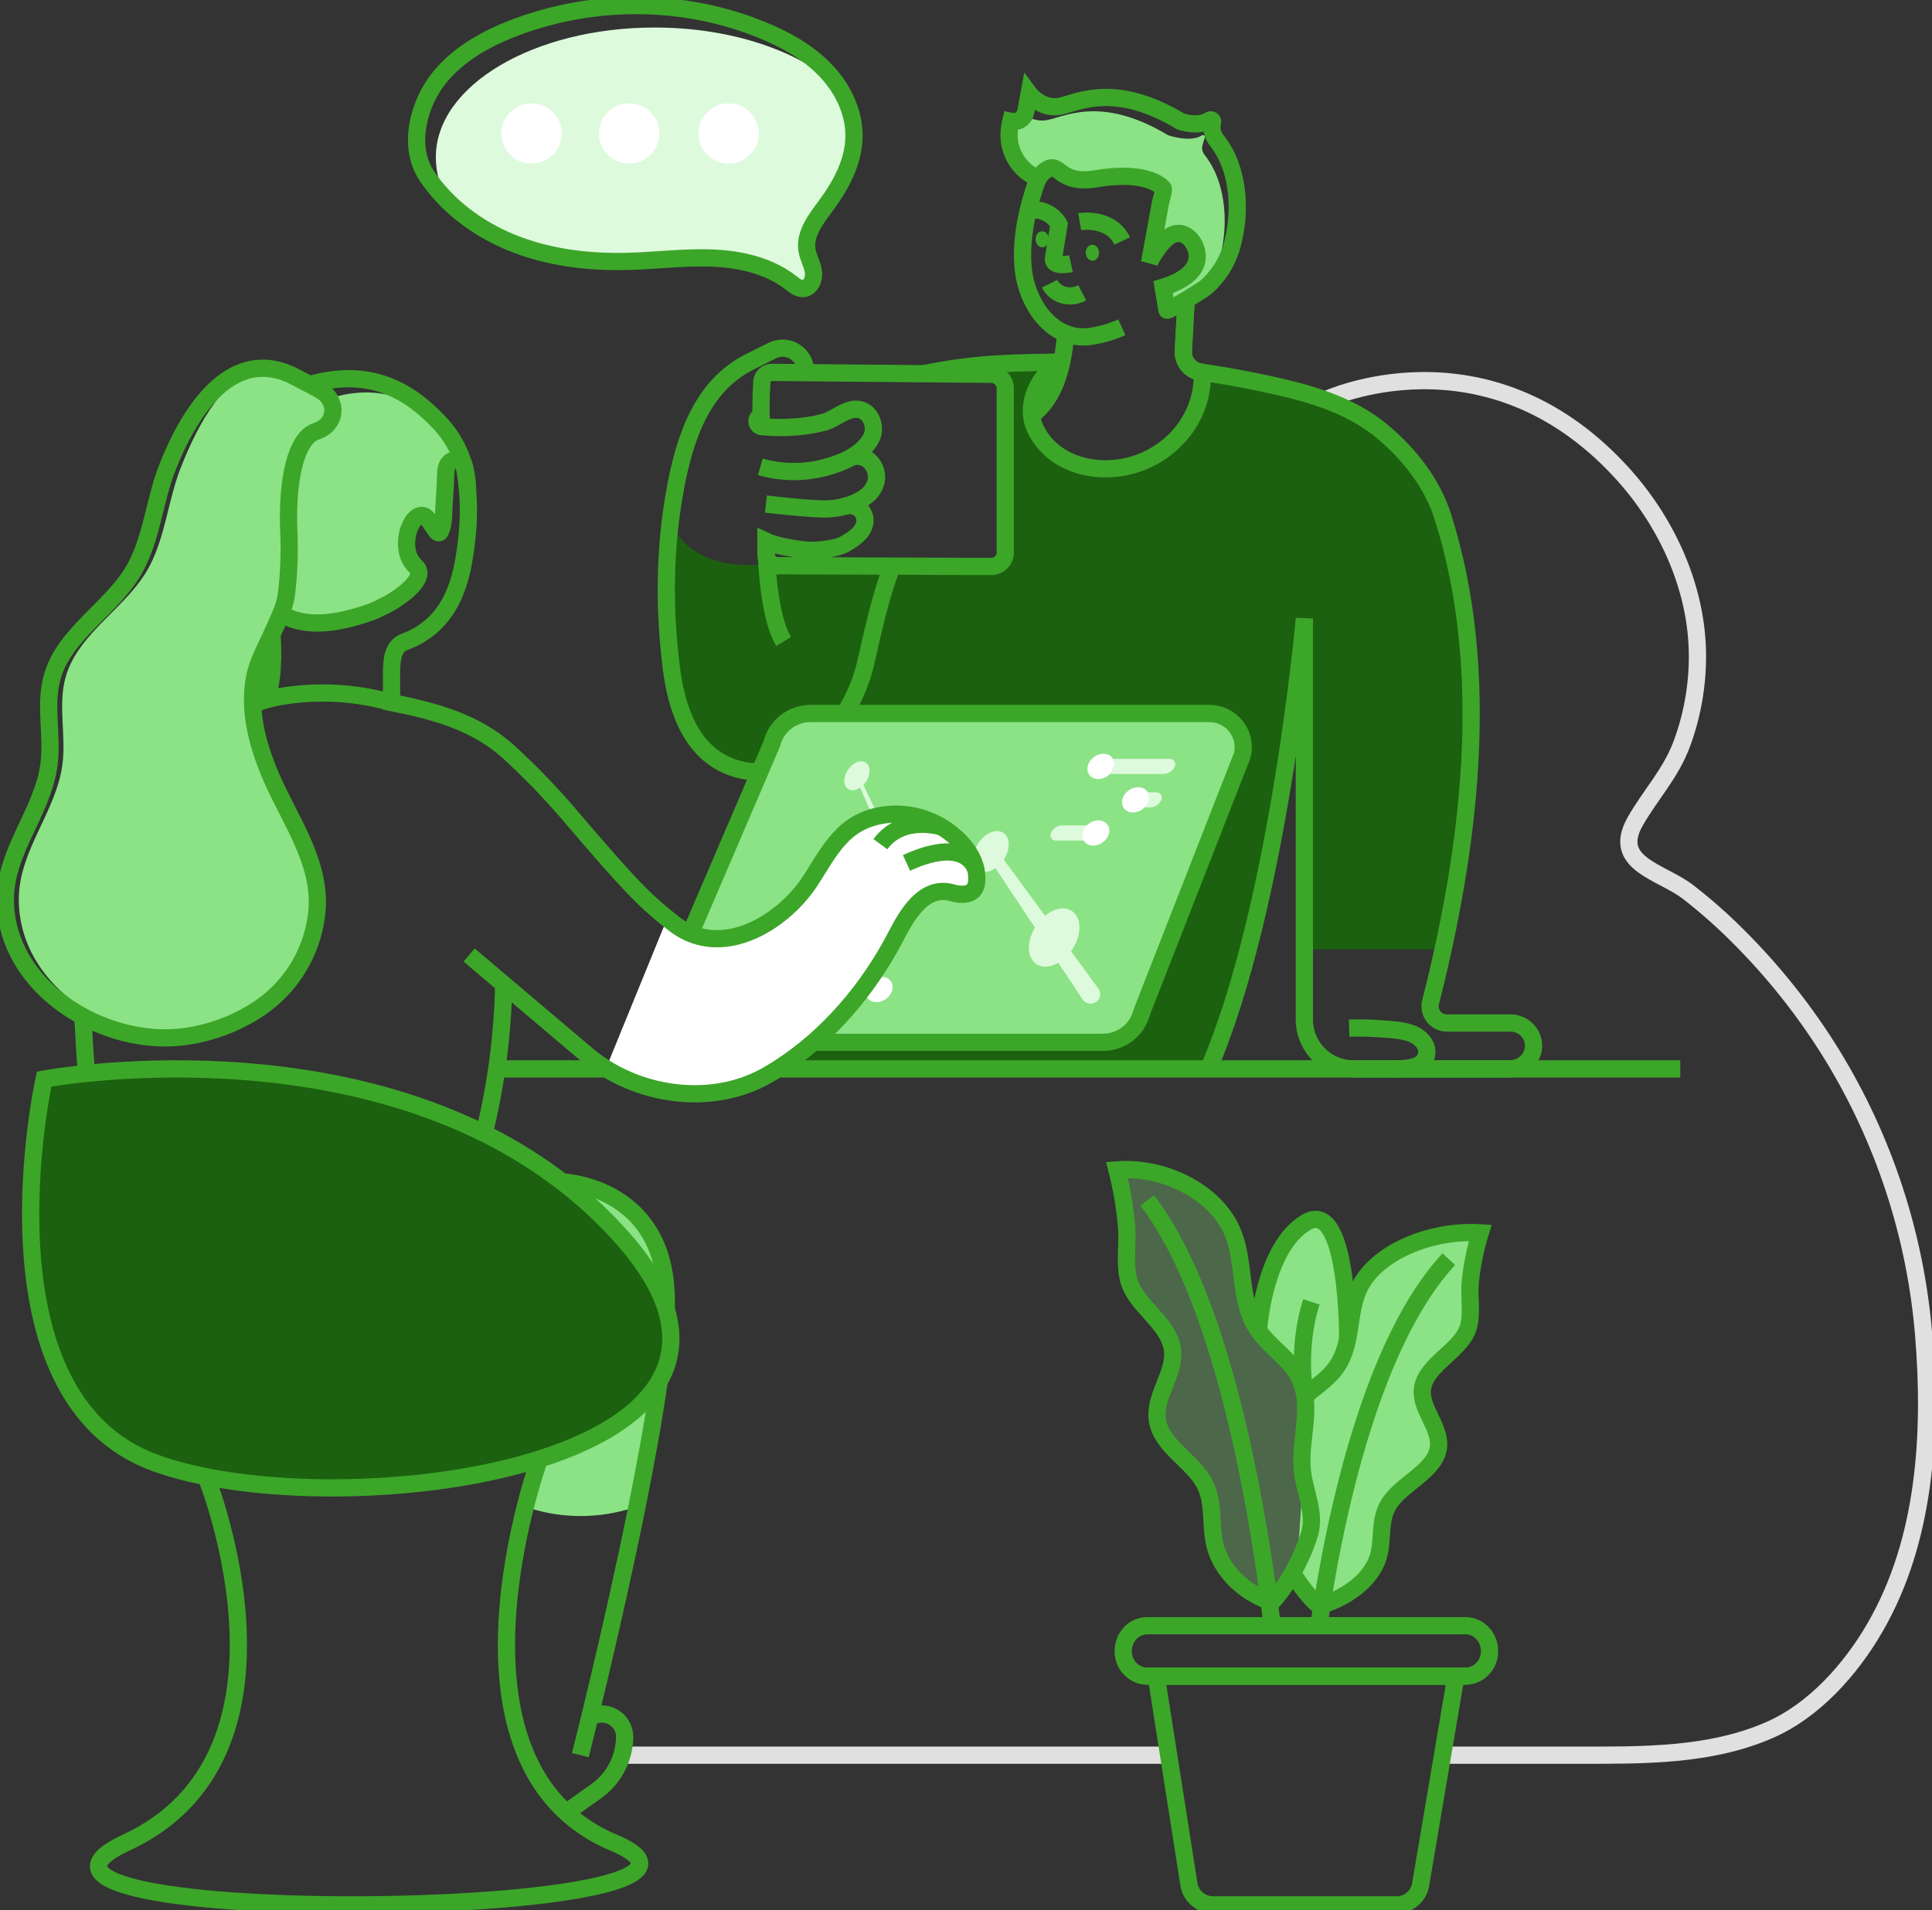 <svg width="454" height="449" viewBox="0 0 454 449" fill="none" xmlns="http://www.w3.org/2000/svg">
<rect x="0" y="0" width="454" height="449" fill="#333333" stroke="none"/>
<g clip-path="url(#clip0_196_364)">
<path d="M20.316 252.283C19.965 247.828 19.694 243.368 19.479 238.918" stroke="#3CA629" stroke-width="4.05" stroke-miterlimit="10"/>
<path d="M274.225 412.528H146.794" stroke="#E0E0E0" stroke-width="4.05" stroke-miterlimit="10"/>
<path d="M311.428 93.996C311.428 93.996 348.982 76.302 380.842 110.825C391.251 122.108 398.355 137.079 398.857 152.527C399.084 160.064 397.867 167.575 395.27 174.656C392.626 181.884 387.88 186.67 384.233 193.107C378.64 203.033 390.333 204.79 396.609 209.6C400.78 212.824 404.737 216.315 408.453 220.052C416.83 228.399 424.201 237.694 430.416 247.748C442.723 267.773 450.134 290.408 452.047 313.821C453.939 336.907 452.489 361.975 440.625 382.483C434.916 392.359 426.317 402.045 415.742 406.65C401.696 412.761 385.919 412.531 370.909 412.531H338.969" stroke="#E0E0E0" stroke-width="4.05" stroke-miterlimit="10"/>
<path d="M154.886 324.679C153.626 333.619 151.75 343.875 149.678 354.142L147.235 354.837C139.416 357.029 131.113 356.786 123.437 354.142L126.637 343.29L107.153 286.727C107.153 286.727 122.047 281.921 134.277 278.352L135.682 278.292C142.364 279.699 156.135 284.98 156.566 304.757C156.596 305.708 156.566 306.709 156.566 307.8C158.508 314.182 157.735 319.808 154.886 324.679Z" fill="#8BE386"/>
<path d="M109.024 109.37C108.832 108.882 108.456 108.489 107.977 108.275C107.498 108.06 106.953 108.042 106.461 108.224C106.185 108.307 105.929 108.449 105.713 108.639C104.941 109.265 104.765 110.361 104.74 111.402C104.67 113.78 104.534 116.163 104.359 118.53C104.359 118.69 104.334 118.871 104.334 119.031C104.223 120.938 104.304 123.251 103.491 124.912C103.439 125.039 103.35 125.147 103.235 125.223C102.964 125.348 102.678 125.078 102.503 124.832C102.001 124.101 101.499 123.386 100.998 122.64C100.601 122.044 100.155 121.398 99.463 121.208C98.434 120.923 97.456 121.829 96.889 122.75C95.058 125.753 94.882 130.674 97.717 133.192C100.551 135.709 94.205 140.66 89.66 142.742C88.899 143.169 88.102 143.528 87.277 143.813C87.237 143.813 88.918 144.189 88.878 144.204C85.341 145.432 81.657 146.188 77.921 146.451C73.487 146.747 69.162 146.191 66.017 144.269C66.153 143.768 67.226 140.264 67.291 139.764C67.522 138.017 67.688 136.285 67.793 134.528C67.984 131.229 67.969 127.926 67.843 124.637C67.387 112.804 69.499 102.863 74.395 101.346C74.781 101.231 75.152 101.067 75.498 100.861C77.706 99.644 78.885 97.076 77.871 94.654C77.801 94.489 77.721 94.328 77.65 94.153C77.571 93.98 77.481 93.813 77.38 93.653C86.941 90.689 93.433 92.747 99.994 96.331C101.243 97.326 102.417 98.412 103.506 99.579C106.074 102.361 107.963 105.698 109.024 109.33V109.37Z" fill="#8BE386"/>
<path d="M338.869 223.141H306.261V145.374C306.261 145.374 300.241 212.944 283.746 251.227H182.758C194.662 243.679 204.209 232.276 210.565 220.002C213.073 215.147 217.086 207.939 223.758 209.831C225.344 210.276 227.676 210.562 228.855 209.115C229.262 208.56 229.493 207.896 229.517 207.208C230.089 200.12 222.725 194.153 216.655 192.271C210.585 190.389 203.491 191.27 198.66 195.67C195.179 198.849 192.997 203.068 190.448 206.978C188.919 209.294 187.106 211.412 185.05 213.28C187.669 197.412 190.002 182.245 190.338 176.664C196.724 171.633 201.414 163.429 203.08 156.171C204.911 148.242 206.526 140.489 209.371 133.065L232.653 133.146C233.53 133.146 234.37 132.798 234.99 132.179C235.61 131.561 235.959 130.722 235.959 129.847V91.264C235.96 90.397 235.617 89.565 235.005 88.949C234.393 88.334 233.562 87.986 232.693 87.98L216.84 87.845C222.601 86.644 228.443 85.866 234.318 85.517C234.439 85.517 234.549 85.517 234.654 85.517C238.522 85.262 245.299 85.152 249.202 85.112C244.552 87.615 241.677 92.931 242.179 97.626C242.267 98.626 242.524 99.604 242.937 100.519C246.91 109.229 257.374 111.802 266.013 109.269C275.625 106.471 282.688 97.651 282.267 87.505C288.286 88.386 294.246 89.503 300.146 90.859C309.11 92.916 317.854 95.689 324.943 101.736C331.123 106.986 336.36 113.749 338.783 121.392C349.188 154.074 345.987 190.544 338.869 223.141Z" fill="#1C610F"/>
<path d="M190.599 176.665C189.866 188.608 187.98 200.542 185.933 212.445" stroke="#3CA629" stroke-width="4.05" stroke-miterlimit="10"/>
<path d="M209.632 133.066C206.782 140.489 205.172 148.243 203.341 156.172C201.66 163.405 196.98 171.634 190.599 176.665C185.241 180.884 178.679 182.871 171.656 180.208C162.235 176.624 158.929 166.263 157.775 157.128C156.276 145.753 156.184 134.237 157.504 122.84C158.834 125.788 164.267 134.758 181.117 132.4C181.57 132.738 182.114 132.931 182.677 132.956L209.632 133.066Z" fill="#1C610F"/>
<path d="M200.17 107.403C204.093 106.402 206.481 110.167 205.899 113.03C204.951 117.7 198.219 119.537 194.21 119.622C191 119.687 183.174 118.841 179.983 118.471" stroke="#3CA629" stroke-width="4.05" stroke-miterlimit="10"/>
<path d="M178.664 109.715C183.517 111.115 188.657 111.2 193.553 109.961C197.672 108.905 202.538 106.957 204.695 103.048C205.954 100.775 204.951 97.151 202.322 96.351C199.287 95.434 196.478 98.448 193.729 99.209C191.956 99.691 190.145 100.026 188.316 100.21C187.815 100.265 187.343 100.305 186.856 100.345C184.296 100.55 181.723 100.531 179.166 100.29C178.894 100.29 178.629 100.204 178.408 100.046C178.188 99.886 178.023 99.662 177.937 99.404C177.852 99.147 177.85 98.869 177.932 98.61C178.014 98.351 178.175 98.124 178.393 97.962L178.855 97.627" stroke="#3CA629" stroke-width="4.05" stroke-miterlimit="10"/>
<path d="M209.632 133.065C206.782 140.489 205.172 148.242 203.341 156.171C200.251 169.481 187.072 186.064 171.656 180.198C162.235 176.614 158.929 166.252 157.775 157.117C155.969 142.971 156.12 128.44 158.779 114.415C160.986 102.862 164.904 90.728 176.171 85.047L181.459 82.409C182.72 81.773 184.18 81.655 185.527 82.08C186.875 82.505 188.001 83.439 188.667 84.682C189.073 85.454 189.289 86.312 189.295 87.184C189.3 87.312 189.29 87.44 189.264 87.565" stroke="#3CA629" stroke-width="4.05" stroke-miterlimit="10"/>
<path d="M317.026 241.647C319.75 241.563 322.477 241.632 325.193 241.853C327.411 242.033 329.708 242.138 331.82 242.964C333.561 243.655 335.377 245.301 335.287 247.314C335.121 251.258 329.944 251.228 327.105 251.228" stroke="#3CA629" stroke-width="4.05" stroke-miterlimit="10"/>
<path opacity="0.54" d="M268.305 237.888L291.913 177.536C292.206 176.366 292.226 175.145 291.974 173.966C291.723 172.787 291.204 171.681 290.459 170.732C289.714 169.783 288.762 169.016 287.676 168.49C286.589 167.963 285.396 167.691 284.188 167.695H190.438C188.336 167.699 186.298 168.409 184.65 169.709C183.001 171.009 181.839 172.824 181.348 174.863L155.472 235.2C155.192 236.365 155.179 237.577 155.436 238.748C155.694 239.918 156.213 241.015 156.956 241.956C157.699 242.897 158.647 243.658 159.727 244.181C160.807 244.703 161.992 244.975 163.193 244.976H259.21C261.301 244.974 263.331 244.276 264.979 242.992C266.627 241.708 267.798 239.912 268.305 237.888Z" fill="white"/>
<path d="M268.305 237.888L291.913 177.536C292.206 176.366 292.226 175.145 291.974 173.966C291.723 172.787 291.204 171.681 290.459 170.732C289.714 169.783 288.762 169.016 287.676 168.49C286.589 167.963 285.396 167.691 284.188 167.695H190.438C188.336 167.699 186.298 168.409 184.65 169.709C183.001 171.009 181.839 172.824 181.348 174.863L155.472 235.2C155.192 236.365 155.179 237.577 155.436 238.748C155.694 239.918 156.213 241.015 156.956 241.956C157.699 242.897 158.647 243.658 159.727 244.181C160.807 244.703 161.992 244.975 163.193 244.976H259.21C261.301 244.974 263.331 244.276 264.979 242.992C266.627 241.708 267.798 239.912 268.305 237.888Z" fill="#8BE386"/>
<path d="M268.305 237.888L291.913 177.536C292.206 176.366 292.226 175.145 291.974 173.966C291.723 172.787 291.204 171.681 290.459 170.732C289.714 169.783 288.762 169.016 287.676 168.49C286.589 167.963 285.396 167.691 284.188 167.695H190.438C188.336 167.699 186.298 168.409 184.65 169.709C183.001 171.009 181.839 172.824 181.348 174.863L155.472 235.2C155.192 236.365 155.179 237.577 155.436 238.748C155.694 239.918 156.213 241.015 156.956 241.956C157.699 242.897 158.647 243.658 159.727 244.181C160.807 244.703 161.992 244.975 163.193 244.976H259.21C261.301 244.974 263.331 244.276 264.979 242.992C266.627 241.708 267.798 239.912 268.305 237.888Z" stroke="#3CA629" stroke-width="4.05" stroke-linecap="square" stroke-linejoin="round"/>
<path d="M264.849 235.445L286.631 179.768C286.901 178.69 286.921 177.566 286.69 176.479C286.459 175.392 285.983 174.372 285.297 173.497C284.612 172.622 283.736 171.914 282.735 171.427C281.734 170.94 280.636 170.687 279.522 170.688H193.012C191.07 170.687 189.183 171.339 187.658 172.539C186.133 173.739 185.057 175.416 184.604 177.3L160.78 232.967C160.523 234.041 160.514 235.16 160.752 236.238C160.99 237.316 161.47 238.327 162.155 239.194C162.84 240.061 163.714 240.761 164.71 241.243C165.705 241.725 166.797 241.976 167.904 241.977H256.461C258.39 241.979 260.263 241.337 261.783 240.153C263.303 238.969 264.382 237.312 264.849 235.445Z" fill="#8BE386"/>
<path d="M199.253 180.95C200.401 179.233 202.263 178.447 203.447 179.243C204.63 180.039 204.63 182.041 203.487 183.748C203.306 184.011 203.105 184.258 202.885 184.489L211.383 202.394C212.737 201.493 214.227 201.267 215.301 201.978C215.645 202.229 215.93 202.551 216.136 202.923C216.342 203.295 216.465 203.707 216.495 204.131L222.304 202.178L227.381 200.472L229.036 199.931C229.246 199.309 229.536 198.717 229.899 198.169C231.509 195.751 234.143 194.665 235.783 195.766C237.424 196.868 237.444 199.646 235.879 202.043L245.561 215.233C247.673 213.506 250.156 212.97 251.877 214.112C254.219 215.668 254.254 219.728 251.957 223.172C251.861 223.312 251.756 223.422 251.661 223.552L258.102 232.342L258.162 232.427C258.491 232.923 258.61 233.529 258.491 234.112C258.373 234.695 258.027 235.207 257.53 235.536C257.033 235.864 256.426 235.983 255.842 235.864C255.257 235.746 254.744 235.401 254.415 234.905L248.696 226.29C246.885 227.336 244.959 227.537 243.549 226.601C241.312 225.099 241.201 221.355 243.198 218.016L233.932 204.061C232.563 204.987 231.053 205.222 229.969 204.506C229.367 204.08 228.956 203.434 228.825 202.709L228.133 202.899L222.971 204.306L216.359 206.088C216.153 206.878 215.813 207.628 215.356 208.305C213.746 210.718 211.112 211.809 209.471 210.708C207.831 209.607 207.806 206.779 209.416 204.361C209.653 204.006 209.917 203.671 210.209 203.36L202.117 185.119C201.144 185.785 200.065 185.955 199.293 185.44C198.129 184.669 198.109 182.647 199.253 180.95Z" fill="#DEFADD"/>
<path d="M260.811 181.909H273.352C273.925 181.908 274.486 181.742 274.966 181.429C275.446 181.116 275.825 180.671 276.056 180.147C276.125 179.989 276.162 179.82 276.166 179.647C276.165 179.306 276.028 178.978 275.785 178.737C275.543 178.496 275.214 178.36 274.872 178.36H261.543C262.17 179.407 261.854 180.873 260.811 181.909Z" fill="#DEFADD"/>
<path d="M252.704 180.628C252.706 180.968 252.842 181.295 253.083 181.535C253.325 181.775 253.652 181.91 253.993 181.91H260.811C261.854 180.874 262.17 179.407 261.543 178.351H255.523C254.951 178.35 254.39 178.517 253.91 178.828C253.43 179.14 253.051 179.585 252.819 180.108C252.746 180.272 252.706 180.449 252.704 180.628Z" fill="#8BE386"/>
<path d="M255.839 181.911C255.876 181.979 255.918 182.045 255.965 182.106C256.858 183.327 258.799 183.443 260.304 182.346C260.483 182.215 260.65 182.069 260.806 181.911C261.849 180.875 262.165 179.408 261.538 178.352C261.506 178.283 261.465 178.217 261.418 178.157C260.53 176.93 258.588 176.825 257.083 177.911C256.905 178.046 256.738 178.193 256.582 178.352C255.538 179.393 255.222 180.85 255.839 181.911Z" fill="white"/>
<path d="M249.574 188.483C249.576 188.824 249.713 189.149 249.956 189.389C250.199 189.63 250.526 189.764 250.868 189.764H264.026C263.389 188.703 263.705 187.261 264.749 186.205H252.373C251.799 186.206 251.237 186.372 250.756 186.685C250.275 186.998 249.896 187.443 249.664 187.967C249.601 188.132 249.57 188.307 249.574 188.483Z" fill="#8BE386"/>
<path d="M264.006 189.764H270.197C270.769 189.764 271.329 189.598 271.808 189.287C272.288 188.976 272.668 188.533 272.9 188.012C272.971 187.854 273.01 187.684 273.016 187.511C273.016 187.342 272.984 187.174 272.919 187.018C272.854 186.862 272.759 186.72 272.64 186.6C272.52 186.481 272.377 186.386 272.221 186.321C272.064 186.257 271.896 186.224 271.727 186.225H264.728C263.685 187.246 263.369 188.703 264.006 189.764Z" fill="#DEFADD"/>
<path d="M264.007 189.764C264.036 189.833 264.073 189.899 264.117 189.959C265.005 191.186 266.946 191.296 268.451 190.205C268.629 190.07 268.797 189.923 268.953 189.764C269.986 188.723 270.302 187.261 269.685 186.205C269.649 186.138 269.609 186.073 269.565 186.01C268.667 184.789 266.726 184.679 265.221 185.775C265.042 185.905 264.874 186.049 264.719 186.205C263.685 187.246 263.369 188.703 264.007 189.764Z" fill="white"/>
<path d="M259.606 197.563H267.482C268.056 197.562 268.617 197.396 269.097 197.084C269.578 196.772 269.958 196.328 270.191 195.806C270.26 195.648 270.298 195.477 270.302 195.305C270.302 194.962 270.165 194.633 269.923 194.39C269.68 194.147 269.351 194.01 269.008 194.009H260.354C260.976 195.065 260.655 196.522 259.606 197.563Z" fill="#8BE386"/>
<path d="M246.854 196.286C246.855 196.455 246.889 196.621 246.954 196.776C247.02 196.932 247.114 197.073 247.234 197.191C247.354 197.31 247.496 197.404 247.652 197.467C247.808 197.531 247.975 197.564 248.144 197.563H259.607C260.64 196.522 260.961 195.06 260.339 193.999H249.674C249.099 193.998 248.538 194.166 248.057 194.479C247.577 194.793 247.199 195.24 246.97 195.766C246.896 195.93 246.856 196.107 246.854 196.286Z" fill="#DEFADD"/>
<path d="M254.65 197.563C254.687 197.631 254.728 197.697 254.776 197.758C255.664 198.984 257.6 199.09 259.11 197.998C259.288 197.866 259.456 197.721 259.612 197.563C260.645 196.522 260.966 195.06 260.344 193.999C260.311 193.93 260.271 193.864 260.224 193.804C259.326 192.587 257.389 192.482 255.879 193.568C255.702 193.7 255.535 193.844 255.378 193.999C254.344 195.04 254.023 196.507 254.65 197.563Z" fill="white"/>
<path d="M208.693 234.343H216.574C217.147 234.342 217.707 234.175 218.187 233.864C218.667 233.552 219.046 233.108 219.278 232.586C219.347 232.428 219.385 232.257 219.389 232.085C219.389 231.743 219.252 231.415 219.009 231.172C218.767 230.93 218.438 230.794 218.094 230.794H209.441C210.048 231.845 209.727 233.302 208.693 234.343Z" fill="#8BE386"/>
<path d="M177.42 233.067C177.42 233.235 177.455 233.401 177.52 233.557C177.584 233.712 177.68 233.853 177.8 233.971C177.919 234.09 178.061 234.184 178.217 234.248C178.374 234.311 178.541 234.344 178.709 234.343H208.693C209.727 233.302 210.048 231.84 209.426 230.784H180.239C179.666 230.784 179.104 230.95 178.624 231.263C178.144 231.576 177.766 232.022 177.535 232.546C177.464 232.71 177.424 232.887 177.42 233.067Z" fill="#DEFADD"/>
<path d="M203.722 234.344C203.759 234.412 203.801 234.477 203.848 234.539C204.736 235.765 206.672 235.87 208.182 234.784C208.359 234.649 208.527 234.502 208.684 234.344C209.717 233.303 210.038 231.841 209.416 230.785C209.384 230.715 209.343 230.65 209.296 230.59C208.398 229.368 206.461 229.263 204.951 230.349C204.773 230.481 204.605 230.627 204.45 230.785C203.421 231.821 203.095 233.288 203.722 234.344Z" fill="white"/>
<path d="M10.373 253.621C10.373 253.621 -6.181 328.239 36.404 343.826C78.99 359.414 194.025 344.772 146.217 290.932C98.409 237.092 10.373 253.621 10.373 253.621Z" fill="#1C610F"/>
<path d="M217.006 87.846C222.794 86.641 228.662 85.86 234.564 85.508C234.689 85.508 234.795 85.508 234.905 85.508C238.783 85.253 245.575 85.143 249.453 85.103" stroke="#3CA629" stroke-width="4.05" stroke-miterlimit="10"/>
<path d="M188.316 100.195C188.276 100.22 188.251 100.25 188.211 100.275" stroke="#3CA629" stroke-width="4.05" stroke-miterlimit="10"/>
<path d="M254.314 68.824C251.354 70.376 247.953 69.325 246.648 66.681" stroke="#3CA629" stroke-width="4.05" stroke-miterlimit="10"/>
<path d="M237.133 31.107C236.999 33.404 237.59 35.684 238.821 37.628C240.053 39.573 241.864 41.084 244 41.949C244.452 41.122 245.1 40.417 245.887 39.897C249.213 37.749 248.621 43.486 257.651 41.974C270.167 39.867 273.357 44.217 273.357 44.217C273.633 44.597 272.856 47.08 272.745 47.535C272.244 50.203 271.742 52.856 271.286 55.544C270.991 57.172 270.694 58.791 270.393 60.4C270.62 60.179 270.862 59.974 271.115 59.784C273.172 56.58 276.187 52.986 279.473 55.92C280.132 56.53 280.638 57.289 280.948 58.132C282.452 62.212 279.573 64.835 276.207 66.406C275.319 66.942 274.375 67.38 273.393 67.713C273.558 68.744 274.245 72.853 274.245 72.864C274.316 73.284 282.673 68.143 283.371 67.518C284.631 65.855 285.602 63.994 286.245 62.011C288.844 53.832 288.402 43.261 283.17 36.533C281.871 34.866 282.738 33.905 283.115 32.283C283.133 32.196 283.124 32.105 283.09 32.023C283.056 31.94 282.998 31.87 282.923 31.821C282.849 31.772 282.761 31.747 282.672 31.748C282.582 31.749 282.496 31.777 282.422 31.828C279.603 33.595 274.501 31.788 274.501 31.788C257.947 21.867 249.464 28.003 245.405 28.314C243.759 28.427 242.125 27.962 240.785 27.002C240.549 27.467 240.191 27.858 239.749 28.135C239.307 28.412 238.798 28.564 238.277 28.574L238.116 29.435C237.993 30.089 237.645 30.68 237.133 31.107Z" fill="#8BE386"/>
<path d="M244.01 41.969C241.874 41.104 240.063 39.593 238.831 37.649C237.6 35.704 237.009 33.424 237.143 31.127C237.192 30.245 237.319 29.369 237.524 28.509L237.669 28.539C237.867 28.584 238.07 28.599 238.271 28.584C238.793 28.574 239.302 28.422 239.744 28.146C240.186 27.869 240.544 27.477 240.78 27.012C240.918 26.754 241.014 26.475 241.066 26.186L241.838 21.997C241.838 21.997 244.346 25.386 248.36 25.07C252.373 24.755 260.856 18.618 277.456 28.544C277.456 28.544 281.439 30.011 284.258 28.244C284.331 28.193 284.418 28.165 284.508 28.164C284.597 28.163 284.685 28.189 284.759 28.238C284.834 28.287 284.892 28.357 284.926 28.439C284.96 28.522 284.969 28.612 284.951 28.699C284.574 30.316 284.825 31.623 286.124 33.289C291.357 40.017 291.798 50.589 289.2 58.768C288.062 62.158 286.042 65.184 283.345 67.538C282.648 68.163 274.29 73.304 274.22 72.883C274.22 72.883 273.533 68.764 273.367 67.733L273.327 67.498L273.563 67.427C274.457 67.152 275.332 66.817 276.182 66.426C279.548 64.855 282.442 62.232 280.922 58.152C280.613 57.309 280.107 56.551 279.447 55.94C276.161 53.006 273.147 56.6 271.09 59.804C270.692 60.412 270.366 61.064 270.116 61.746C270.197 61.306 270.277 60.875 270.362 60.435C270.663 58.823 270.961 57.205 271.255 55.579C271.757 52.906 272.223 50.253 272.715 47.57C272.805 47.115 273.603 44.632 273.327 44.252C273.327 44.252 270.137 39.902 257.62 42.009C248.59 43.511 249.182 37.784 245.856 39.932C245.069 40.452 244.422 41.157 243.97 41.984C243.83 42.254 243.706 42.531 243.599 42.815C243.581 42.851 243.566 42.888 243.554 42.925C243.328 43.546 243.122 44.172 242.922 44.782C241.045 50.734 239.806 57.161 240.469 63.413C241.276 70.991 246.809 79.901 255.614 79.145C258.384 78.822 261.086 78.065 263.62 76.903" stroke="#3CA629" stroke-width="4.05" stroke-miterlimit="10"/>
<path d="M244.971 58.121C245.833 58.096 246.507 57.234 246.478 56.195C246.448 55.156 245.726 54.334 244.865 54.358C244.003 54.382 243.329 55.244 243.358 56.283C243.388 57.323 244.11 58.145 244.971 58.121Z" fill="#3CA629"/>
<path d="M256.759 61.282C257.621 61.258 258.295 60.396 258.266 59.357C258.236 58.318 257.514 57.495 256.653 57.52C255.792 57.544 255.117 58.406 255.146 59.445C255.176 60.484 255.898 61.307 256.759 61.282Z" fill="#3CA629"/>
<path d="M251.671 61.976C251.671 61.976 247.111 62.977 247.572 60.644C247.713 59.913 248.856 52.736 248.856 52.736C248.856 52.736 246.729 48.461 241.166 49.457" stroke="#3CA629" stroke-width="4.05" stroke-miterlimit="10"/>
<path d="M253.717 52.097C253.717 52.097 260.946 50.87 263.715 56.632" stroke="#3CA629" stroke-width="4.05" stroke-miterlimit="10"/>
<path d="M249.534 85.041C243.84 88.045 240.8 95.273 243.183 100.504C247.156 109.218 257.615 111.781 266.259 109.263C275.871 106.46 282.934 97.621 282.513 87.484" stroke="#3CA629" stroke-width="4.05" stroke-miterlimit="10"/>
<path d="M284.007 251.223C300.516 212.94 306.511 145.37 306.511 145.37V239.645C306.511 241.166 306.81 242.672 307.393 244.077C307.976 245.482 308.831 246.758 309.908 247.833C310.986 248.908 312.265 249.761 313.673 250.343C315.081 250.925 316.59 251.224 318.115 251.223H354.736C356.109 251.245 357.441 250.759 358.477 249.86C359.513 248.962 360.18 247.712 360.349 246.353C360.423 245.604 360.338 244.847 360.101 244.133C359.864 243.419 359.479 242.762 358.972 242.205C358.465 241.648 357.846 241.203 357.157 240.9C356.467 240.596 355.72 240.44 354.966 240.441H339.967C339.369 240.439 338.779 240.301 338.242 240.037C337.706 239.773 337.237 239.391 336.871 238.919C336.505 238.446 336.252 237.897 336.131 237.313C336.011 236.728 336.025 236.124 336.174 235.546C345.204 200.006 350.787 158.29 339.034 121.373C336.606 113.755 331.373 106.967 325.193 101.722C318.099 95.675 309.356 92.902 300.396 90.85C294.486 89.498 288.525 88.38 282.512 87.496C282.494 87.502 282.475 87.502 282.457 87.496C282.417 87.496 282.376 87.496 282.351 87.496H282.311H282.256H282.176" stroke="#3CA629" stroke-width="4.05" stroke-miterlimit="10"/>
<path d="M278.73 70.486L278.068 82.445C278.004 83.613 278.372 84.765 279.101 85.681C279.83 86.598 280.871 87.216 282.026 87.42H282.176C282.202 87.413 282.23 87.413 282.256 87.42H282.281H282.352" stroke="#3CA629" stroke-width="4.05" stroke-miterlimit="10"/>
<path d="M282.457 87.475H282.352H282.312H282.281H282.256H282.176H282.026C280.871 87.272 279.83 86.653 279.101 85.736C278.372 84.819 278.004 83.668 278.068 82.5L278.73 70.541" stroke="#3CA629" stroke-width="4.05" stroke-miterlimit="10"/>
<path d="M250.482 78.401C250.155 78.27 250.482 91.755 242.42 97.612" stroke="#3CA629" stroke-width="4.05" stroke-miterlimit="10"/>
<path d="M142.55 251.227H116.725" stroke="#3CA629" stroke-width="4.05" stroke-miterlimit="10"/>
<path d="M394.849 251.227H182.758" stroke="#3CA629" stroke-width="4.05" stroke-miterlimit="10"/>
<path d="M67.848 124.621C68.097 129.669 67.916 134.73 67.306 139.747C66.524 145.644 61.061 153.137 59.877 158.969C58.186 167.358 60.745 176.028 64.256 183.816C68.5 193.232 75.187 202.702 74.535 213.484C74.201 218.18 72.801 222.739 70.44 226.815C68.08 230.89 64.821 234.377 60.91 237.011C55.554 240.587 49.435 242.866 43.041 243.668C42.148 243.773 41.24 243.858 40.332 243.883C39.831 243.883 39.329 243.828 38.827 243.788C21.821 242.352 4.378 229.407 4.419 211.387C4.419 199.874 13.187 190.864 14.667 179.692C15.575 172.859 13.569 165.761 15.425 159.129C18.435 148.537 30.068 142.761 35.165 133.01C38.917 125.812 39.529 117.412 42.499 109.864C46.633 99.352 53.235 87.339 62.265 86.338C64.885 86.634 67.418 87.459 69.709 88.761C75.308 91.764 76.733 91.954 77.871 94.632C79.035 97.43 77.299 100.419 74.4 101.315C69.504 102.861 67.392 112.787 67.848 124.621Z" fill="#8BE386"/>
<path d="M72.769 90.389C87.468 86.14 96.809 92.392 103.491 99.6C110.173 106.808 109.862 114.992 109.862 114.992" stroke="#3CA629" stroke-width="4.05" stroke-miterlimit="10"/>
<path d="M118.36 231.365C118.138 242.823 116.683 254.224 114.021 265.373" stroke="#3CA629" stroke-width="4.05" stroke-miterlimit="10"/>
<path d="M154.886 324.678C149.503 333.919 136.736 340.481 121.114 344.565C93.392 351.814 56.691 351.248 36.414 343.82C-6.197 328.237 10.368 253.619 10.368 253.619C10.368 253.619 84.067 239.779 133.209 278.647C137.903 282.35 142.261 286.459 146.232 290.926C151.665 297.058 155.001 302.669 156.576 307.795C158.507 314.182 157.735 319.808 154.886 324.678Z" stroke="#3CA629" stroke-width="4.05" stroke-miterlimit="10"/>
<path d="M126.637 343.306C126.637 343.306 100.817 414.821 144.195 433.086C187.573 451.351 -15.101 453.784 29.637 433.086C74.374 412.388 48.66 347.676 48.66 347.676" stroke="#3CA629" stroke-width="4.05" stroke-miterlimit="10"/>
<path d="M179.161 100.275C178.624 98.638 178.845 92.947 179.02 89.733C179.054 89.127 179.323 88.556 179.771 88.144C180.218 87.733 180.809 87.51 181.418 87.526L232.954 87.976C233.823 87.984 234.653 88.334 235.265 88.95C235.876 89.566 236.219 90.398 236.219 91.265V129.853C236.219 130.286 236.134 130.715 235.967 131.115C235.801 131.515 235.556 131.878 235.249 132.184C234.941 132.489 234.576 132.731 234.174 132.895C233.773 133.06 233.342 133.144 232.909 133.142L182.688 132.956C181.96 132.926 181.272 132.617 180.768 132.093C180.264 131.568 179.983 130.87 179.984 130.143V127.2C183.555 128.862 190.308 129.372 190.308 129.372C192.711 129.307 196.508 129.017 198.59 127.826C200.496 126.734 202.904 125.168 203.23 122.795C203.356 121.878 203.113 120.948 202.554 120.208C201.994 119.469 201.165 118.981 200.246 118.851C199.693 118.741 199.122 118.781 198.59 118.966" stroke="#3CA629" stroke-width="4.05" stroke-miterlimit="10"/>
<path d="M229.457 207.209C229.433 207.897 229.201 208.563 228.79 209.116C227.611 210.563 225.278 210.277 223.693 209.832C217.026 207.94 213.023 215.148 210.504 220.003C204.143 232.277 194.602 243.68 182.698 251.228C181.925 251.729 181.137 252.199 180.34 252.66C168.706 259.357 153.632 258.111 142.379 251.158L156.767 215.894L158.192 217.03C166.88 223.873 177.576 220.033 184.98 213.281C187.035 211.413 188.849 209.295 190.378 206.979C192.926 203.069 195.109 198.85 198.595 195.671C203.421 191.271 210.484 190.41 216.585 192.272C222.685 194.135 230.009 200.121 229.457 207.209Z" fill="white"/>
<path d="M229.397 204.711C229.397 204.711 227.761 196.071 213.018 202.814" stroke="#3CA629" stroke-width="4.05" stroke-miterlimit="10"/>
<path d="M221.195 194.34C221.195 194.34 212.005 191.407 206.888 198.415" stroke="#3CA629" stroke-width="4.05" stroke-miterlimit="10"/>
<path d="M35.677 243.805C38.13 244.024 40.6 243.983 43.046 243.685C49.439 242.872 55.554 240.588 60.91 237.012C64.821 234.379 68.079 230.892 70.44 226.816C72.8 222.74 74.201 218.182 74.535 213.487C75.187 202.7 68.515 193.229 64.256 183.814C60.745 176.02 58.186 167.35 59.882 158.971C61.061 153.134 66.514 145.646 67.301 139.744C67.914 134.726 68.098 129.666 67.853 124.617C67.397 112.779 69.504 102.843 74.4 101.332C77.299 100.436 79.04 97.442 77.871 94.649C76.752 91.966 75.313 91.806 69.709 88.768C55.101 80.839 44.942 95.62 39.334 109.871C36.359 117.425 35.757 125.814 32 133.012C26.903 142.768 15.244 148.529 12.264 159.141C10.403 165.768 12.41 172.871 11.507 179.694C10.032 190.861 1.278 199.866 1.253 211.389C1.213 229.404 18.676 242.359 35.677 243.805Z" stroke="#3CA629" stroke-width="4.05" stroke-miterlimit="10"/>
<path d="M154.886 324.68C153.627 333.62 151.75 343.876 149.684 354.143C143.824 383.24 136.37 412.513 136.37 412.513" stroke="#3CA629" stroke-width="4.05" stroke-miterlimit="10"/>
<path d="M156.556 307.795C156.581 306.704 156.596 305.703 156.556 304.752C156.11 284.229 141.321 279.323 134.96 278.147C134.011 277.962 133.051 277.84 132.085 277.782" stroke="#3CA629" stroke-width="4.05" stroke-miterlimit="10"/>
<path d="M138.577 403.638C139.396 403.138 140.333 402.864 141.293 402.846C142.253 402.827 143.2 403.065 144.037 403.534C144.875 404.002 145.572 404.685 146.056 405.512C146.541 406.339 146.796 407.28 146.794 408.238C146.794 408.308 146.794 408.393 146.794 408.493C146.714 410.965 146.061 413.385 144.887 415.563C143.713 417.741 142.049 419.618 140.027 421.047L133.054 425.998" stroke="#3CA629" stroke-width="4.05" stroke-miterlimit="10"/>
<path d="M59.365 165.587C60.338 165.191 61.332 164.841 62.335 164.516C64.447 160.621 64.121 152.097 63.92 148.998L66.032 144.248C71.862 147.822 79.577 146.48 86.736 143.993C87.741 143.642 88.719 143.217 89.66 142.721C94.205 140.639 100.576 135.713 97.717 133.171C94.858 130.628 95.058 125.732 96.889 122.729C97.446 121.808 98.434 120.902 99.463 121.187C100.155 121.378 100.601 122.023 100.998 122.619C101.499 123.365 102.001 124.081 102.503 124.811C102.678 125.057 102.964 125.312 103.235 125.202C103.35 125.127 103.439 125.019 103.491 124.891C104.374 123.079 104.208 120.482 104.359 118.494C104.534 116.127 104.67 113.744 104.74 111.366C104.78 110.055 105.051 108.648 106.461 108.188C106.745 108.079 107.051 108.035 107.355 108.061C107.659 108.087 107.953 108.182 108.215 108.338C108.476 108.495 108.699 108.708 108.865 108.963C109.031 109.218 109.137 109.508 109.175 109.81C110.201 115.563 110.351 121.437 109.621 127.234C108.929 133.306 107.68 139.748 103.777 144.643C101.554 147.468 98.574 149.605 95.184 150.81C91.903 151.947 92.008 155.896 92.008 159.36V165.111C102.096 167.153 111.573 169.616 119.409 176.624C124.591 181.351 129.467 186.402 134.007 191.746C148.299 208.479 151.389 211.618 158.272 217.029C166.961 223.872 177.661 220.032 185.061 213.28C187.112 211.411 188.922 209.294 190.448 206.978C192.997 203.068 195.179 198.849 198.66 195.67C203.491 191.27 210.555 190.409 216.655 192.271C222.755 194.134 230.089 200.12 229.507 207.208C229.483 207.896 229.252 208.56 228.845 209.115C227.666 210.562 225.334 210.276 223.748 209.831C217.076 207.939 213.078 215.147 210.555 220.002C204.199 232.276 194.652 243.679 182.748 251.227C181.975 251.728 181.193 252.198 180.39 252.659C167.091 260.317 149.262 257.584 137.824 247.828L110.233 224.457" stroke="#3CA629" stroke-width="4.05" stroke-miterlimit="10"/>
<path d="M62.335 164.517C62.335 164.517 75.513 160.452 92.008 165.127" stroke="#3CA629" stroke-width="4.05" stroke-miterlimit="10"/>
<path d="M179.983 127.2C179.983 127.2 180.084 144.219 184.152 150.771" stroke="#3CA629" stroke-width="4.05" stroke-miterlimit="10"/>
<path d="M193.353 49.303C190.222 54.634 190.368 58.418 191.181 64.56C191.248 65.083 191.166 65.614 190.943 66.092C190.721 66.571 190.367 66.977 189.923 67.264C189.48 67.55 188.964 67.706 188.436 67.713C187.907 67.72 187.388 67.578 186.937 67.303C168.877 56.931 151.976 65.135 130.415 60.055C122.499 58.198 112.631 54.358 105.864 48.176C103.619 44.849 102.42 40.929 102.422 36.919C102.422 20.105 125.443 6.47 153.827 6.47C172.022 6.47 188.005 12.071 197.145 20.511C197.145 20.511 197.145 20.511 197.17 20.541C199.463 23.83 200.715 27.731 200.762 31.738C200.762 37.79 196.267 44.297 193.353 49.303Z" fill="#DEFADD"/>
<path d="M200.682 31.749V32.174C200.576 38.066 197.622 43.542 194.115 48.282C191.767 51.456 188.983 54.974 189.645 58.864C189.936 60.576 190.894 62.133 191.15 63.869C191.406 65.606 190.473 67.734 188.732 67.824C187.629 67.879 186.685 67.093 185.813 66.417C180.63 62.413 173.898 60.911 167.352 60.651C160.805 60.391 154.268 61.246 147.717 61.432C138.276 61.702 128.684 60.526 119.96 56.927C112.119 53.663 104.97 48.357 100.265 41.294C95.645 34.331 98.379 24.23 103.305 18.178C107.93 12.502 114.622 8.868 121.49 6.31C139.956 -0.572 161.036 -0.407 179.251 7.126C184.659 9.339 189.876 12.262 193.939 16.477C197.903 20.586 200.647 26.062 200.682 31.749Z" stroke="#3CA629" stroke-width="4.05" stroke-miterlimit="10"/>
<path d="M124.902 38.446C128.819 38.446 131.995 35.278 131.995 31.368C131.995 27.459 128.819 24.29 124.902 24.29C120.984 24.29 117.808 27.459 117.808 31.368C117.808 35.278 120.984 38.446 124.902 38.446Z" fill="white"/>
<path d="M147.838 38.446C151.755 38.446 154.931 35.278 154.931 31.368C154.931 27.459 151.755 24.29 147.838 24.29C143.92 24.29 140.744 27.459 140.744 31.368C140.744 35.278 143.92 38.446 147.838 38.446Z" fill="white"/>
<path d="M171.219 38.446C175.137 38.446 178.313 35.278 178.313 31.368C178.313 27.459 175.137 24.29 171.219 24.29C167.302 24.29 164.126 27.459 164.126 31.368C164.126 35.278 167.302 38.446 171.219 38.446Z" fill="white"/>
<g opacity="0.54">
<path opacity="0.54" d="M307.525 328.114L304.641 369.66C303.322 372.168 301.673 374.49 299.739 376.563C299.529 376.488 299.318 376.408 299.112 376.313C298.726 376.183 298.345 376.028 297.984 375.877C292.139 373.319 287.7 368.554 286.405 363.153C285.237 358.423 286.29 353.312 284.033 348.867C281.278 343.391 273.789 339.957 272.871 333.78C272.008 327.999 277.225 322.698 276.382 317.032C275.379 310.625 267.528 306.825 266.058 300.568C265.14 296.679 265.963 292.214 265.617 288.21C265.235 283.73 264.481 279.29 263.364 274.935C274.988 274.094 286.817 280.486 290.584 289.641C293.659 297.15 291.808 305.894 296.604 312.722C299.223 316.421 303.582 319.189 305.84 323.059C306.536 324.266 307.044 325.572 307.345 326.933C307.345 327.028 307.345 327.123 307.38 327.198C307.38 327.353 307.42 327.463 307.44 327.579C307.49 327.924 307.525 328.114 307.525 328.114Z" fill="#8BE386"/>
<path opacity="0.54" d="M307.545 328.078C307.545 328.078 307.51 327.908 307.47 327.578C307.504 327.709 307.529 327.843 307.545 327.978C307.552 327.993 307.556 328.011 307.556 328.028C307.556 328.045 307.552 328.062 307.545 328.078Z" fill="#8BE386"/>
</g>
<path d="M345.947 311.866C344.442 317.262 336.2 320.54 335.206 326.071C334.328 330.977 339.756 335.552 338.858 340.532C337.9 345.873 330.099 348.827 327.235 353.547C324.902 357.381 325.991 361.791 324.787 365.871C323.392 370.506 318.767 374.646 312.667 376.838C312.285 376.973 311.924 377.103 311.538 377.218C311.327 377.278 311.097 377.354 310.886 377.409C308.879 375.752 306.547 372.833 304.655 369.685L307.525 328.114C309.762 326.222 312.321 324.49 314.101 322.387C316.033 320.12 316.931 317.642 317.503 315.044H317.563V314.759C318.401 310.659 318.476 306.364 320.407 302.475C324.325 294.561 336.621 289.045 348.721 289.771C347.579 293.509 346.798 297.347 346.388 301.234C346.042 304.673 346.895 308.527 345.947 311.866Z" fill="#8BE386"/>
<path d="M317.584 314.723V315.009H317.523L317.584 314.723Z" fill="#8BE386"/>
<path d="M317.583 314.723L317.523 315.009C316.951 317.606 316.053 320.084 314.122 322.352C312.341 324.454 309.782 326.186 307.545 328.078C307.554 328.052 307.554 328.024 307.545 327.998C307.529 327.863 307.504 327.729 307.47 327.598C307.47 327.482 307.429 327.372 307.409 327.217C307.409 327.142 307.409 327.047 307.374 326.952C307.073 325.591 306.566 324.285 305.869 323.078C303.612 319.208 299.252 316.44 296.634 312.741C296.634 312.741 297.818 293.244 307.816 287.313C317.297 281.706 317.583 311.48 317.583 314.723Z" fill="#8BE386"/>
<path d="M317.584 314.723V315.009H317.523L317.584 314.723Z" fill="#8BE386"/>
<path d="M307.524 327.998V328.113C307.524 328.113 307.489 327.943 307.449 327.613C307.483 327.739 307.508 327.868 307.524 327.998Z" fill="#8BE386"/>
<path d="M306.632 328.113C308.859 326.221 311.448 324.464 313.234 322.366C318.25 316.465 316.314 308.921 319.53 302.449C323.442 294.545 335.748 289.034 347.843 289.755C346.695 293.492 345.912 297.33 345.505 301.218C345.144 304.682 346.007 308.531 345.059 311.885C343.519 317.281 335.307 320.554 334.308 326.085C333.42 330.986 338.863 335.561 337.965 340.536C337.007 345.882 329.212 348.836 326.342 353.551C323.999 357.39 325.098 361.79 323.884 365.88C322.414 370.81 317.297 375.165 310.63 377.222C310.419 377.292 310.189 377.367 309.973 377.423C307.966 375.766 305.634 372.847 303.737 369.694" stroke="#3CA629" stroke-width="4.05" stroke-miterlimit="10"/>
<path d="M340.459 295.946C322.424 315.313 313.941 356.143 310.64 377.227C310.369 379.004 310.139 380.631 309.918 382.097" stroke="#3CA629" stroke-width="4.05" stroke-miterlimit="10"/>
<path d="M342.125 393.971L333.852 442.82C333.656 444.158 332.99 445.383 331.975 446.279C330.959 447.174 329.659 447.681 328.304 447.711H284.921C283.552 447.68 282.24 447.162 281.221 446.25C280.201 445.339 279.542 444.094 279.362 442.74L271.712 393.966L342.125 393.971Z" stroke="#3CA629" stroke-width="4.05" stroke-miterlimit="10"/>
<path d="M350.005 388.516C349.931 389.965 349.311 391.333 348.269 392.344C347.227 393.356 345.841 393.938 344.387 393.973H269.585C268.148 393.938 266.775 393.368 265.737 392.375C264.699 391.382 264.071 390.038 263.976 388.607C263.66 385.103 266.259 382.099 269.585 382.099H344.387C347.683 382.104 350.271 385.063 350.005 388.516Z" stroke="#3CA629" stroke-width="4.05" stroke-miterlimit="10"/>
<path d="M298.852 376.552C302.062 373.374 305.995 366.286 307.736 360.499C309.171 355.729 306.648 350.818 306.066 345.923C305.163 338.259 308.975 330.02 304.957 323.073C302.715 319.198 298.355 316.445 295.736 312.736C290.916 305.903 292.767 297.164 289.686 289.67C285.919 280.505 274.095 274.113 262.477 274.964C263.587 279.32 264.34 283.76 264.729 288.239C265.075 292.243 264.227 296.708 265.16 300.593C266.63 306.849 274.516 310.639 275.485 317.051C276.337 322.717 271.115 328.023 271.973 333.794C272.896 339.981 280.376 343.4 283.14 348.886C285.387 353.336 284.334 358.442 285.498 363.167C286.957 369.074 292.13 374.265 298.852 376.552Z" stroke="#3CA629" stroke-width="4.05" stroke-miterlimit="10"/>
<path d="M269.569 282.142C286.882 304.587 295.028 351.885 298.234 376.302C298.505 378.419 298.736 380.361 298.941 382.098" stroke="#3CA629" stroke-width="4.05" stroke-miterlimit="10"/>
<path d="M295.726 312.736C295.726 312.736 296.915 293.239 306.908 287.312C316.901 281.386 316.69 314.598 316.69 314.598" stroke="#3CA629" stroke-width="4.05" stroke-miterlimit="10"/>
<path d="M306.632 328.113C306.632 328.113 304.59 316.96 308.172 305.993" stroke="#3CA629" stroke-width="4.05" stroke-miterlimit="10"/>
</g>
<defs>
<clipPath id="clip0_196_364">
<rect width="454" height="449" fill="white"/>
</clipPath>
</defs>
</svg>

